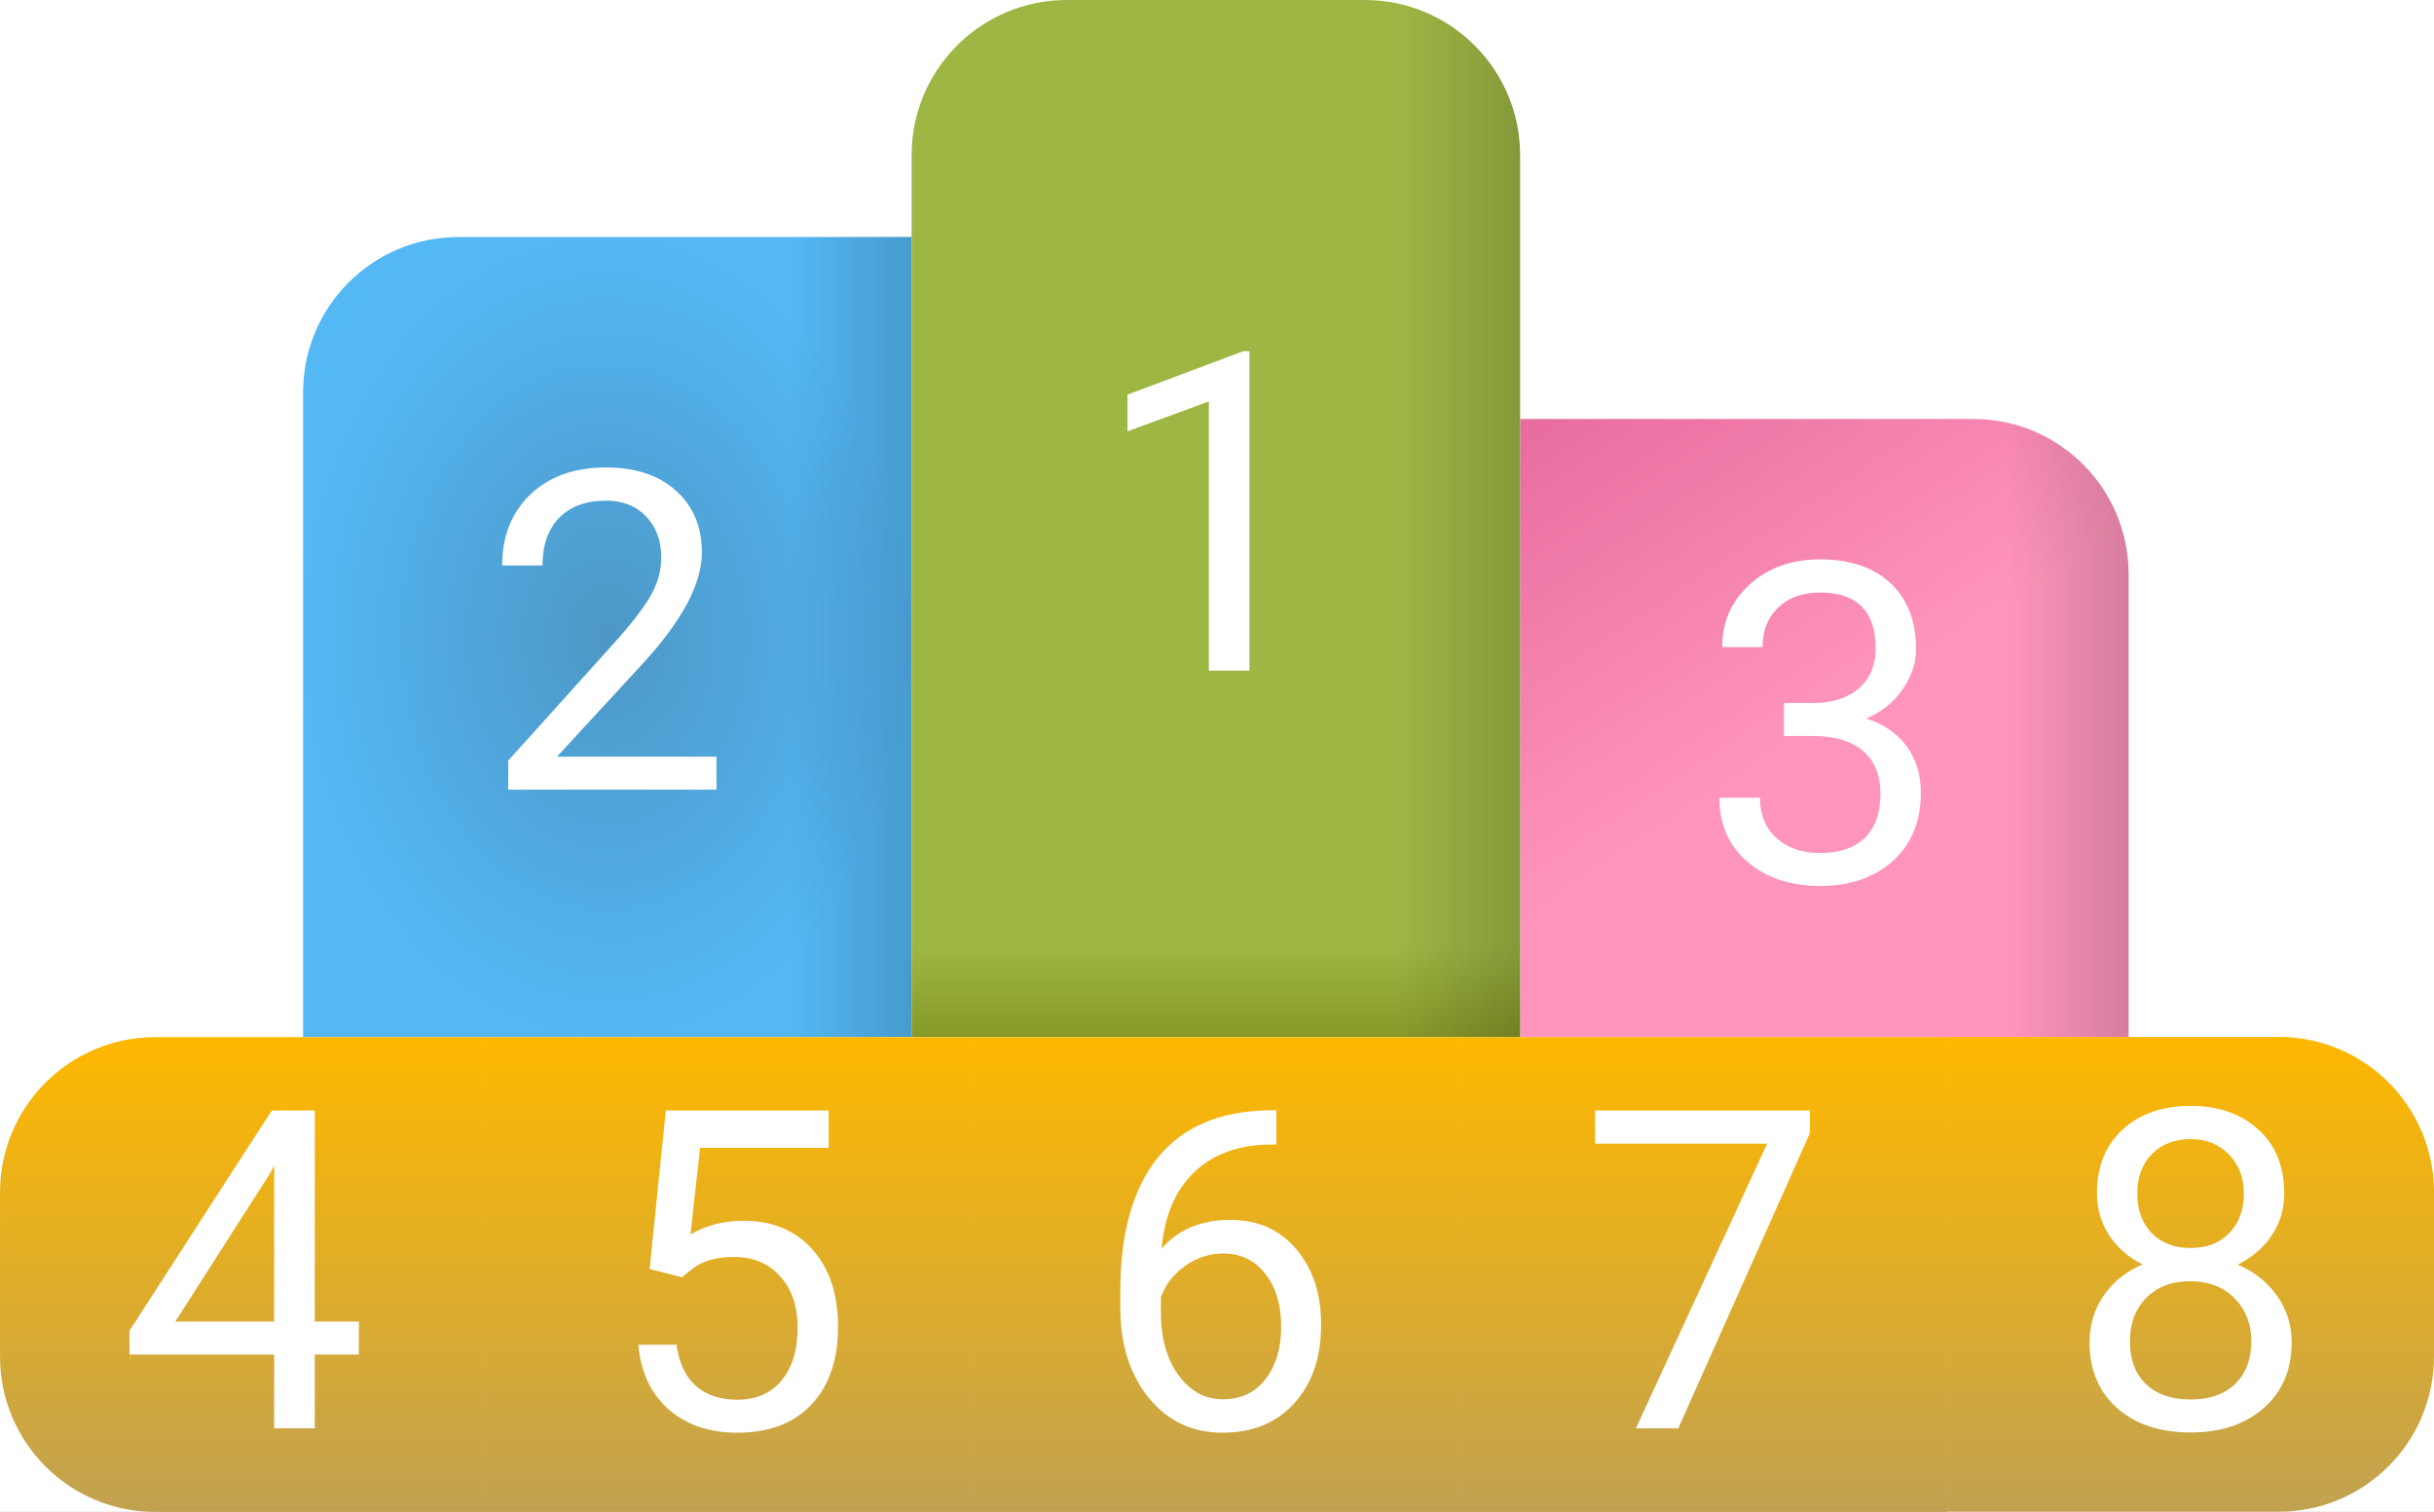 <svg width="784" height="487" viewBox="0 0 784 487" fill="none" xmlns="http://www.w3.org/2000/svg">
<rect x="0" y="0" width="784" height="487" fill="#333333" stroke="none"/>
<g clip-path="url(#clip0)">
<rect width="784" height="487" fill="white"/>
<path d="M489.63 134.96H635.63C663.244 134.96 685.63 157.346 685.63 184.96V334.071H489.63V134.96Z" fill="url(#paint0_linear)" fill-opacity="0.8"/>
<path d="M489.63 134.96H635.63C663.244 134.96 685.63 157.346 685.63 184.96V334.071H489.63V134.96Z" fill="url(#paint1_linear)" fill-opacity="0.8"/>
<path d="M574.622 226.444H584.396C590.536 226.35 595.365 224.733 598.88 221.593C602.396 218.452 604.154 214.21 604.154 208.866C604.154 196.866 598.177 190.866 586.224 190.866C580.599 190.866 576.099 192.483 572.724 195.718C569.396 198.905 567.732 203.147 567.732 208.444H554.724C554.724 200.335 557.677 193.608 563.583 188.264C569.536 182.874 577.083 180.179 586.224 180.179C595.88 180.179 603.45 182.733 608.935 187.843C614.419 192.952 617.161 200.054 617.161 209.147C617.161 213.6 615.708 217.913 612.802 222.085C609.943 226.257 606.029 229.374 601.06 231.436C606.685 233.218 611.021 236.171 614.068 240.296C617.161 244.421 618.708 249.46 618.708 255.413C618.708 264.6 615.708 271.889 609.708 277.28C603.708 282.671 595.904 285.366 586.294 285.366C576.685 285.366 568.857 282.764 562.81 277.561C556.81 272.358 553.81 265.491 553.81 256.96H566.888C566.888 262.35 568.646 266.663 572.161 269.897C575.677 273.132 580.388 274.749 586.294 274.749C592.575 274.749 597.38 273.108 600.708 269.827C604.036 266.546 605.7 261.835 605.7 255.694C605.7 249.741 603.872 245.171 600.216 241.983C596.56 238.796 591.286 237.155 584.396 237.061H574.622V226.444Z" fill="white"/>
<path d="M97.63 126.354C97.63 98.74 120.016 76.354 147.63 76.354H293.63V334.071H97.63V126.354Z" fill="url(#paint2_angular)" fill-opacity="0.8"/>
<path d="M97.63 126.255C97.63 98.641 120.016 76.255 147.63 76.255H293.63V334.071H97.63V126.255Z" fill="url(#paint3_linear)" fill-opacity="0.8"/>
<path d="M230.786 254.354H163.708V245.003L199.146 205.628C204.396 199.675 208.005 194.846 209.974 191.143C211.99 187.393 212.997 183.526 212.997 179.542C212.997 174.198 211.38 169.815 208.146 166.393C204.911 162.971 200.599 161.261 195.208 161.261C188.74 161.261 183.701 163.112 180.091 166.815C176.529 170.471 174.747 175.581 174.747 182.143H161.74C161.74 172.721 164.763 165.104 170.81 159.292C176.904 153.479 185.036 150.573 195.208 150.573C204.724 150.573 212.247 153.081 217.779 158.096C223.31 163.065 226.076 169.698 226.076 177.995C226.076 188.073 219.654 200.073 206.81 213.995L179.388 243.737H230.786V254.354Z" fill="white"/>
<path d="M293.63 50C293.63 22.386 316.016 0 343.63 0H439.63C467.244 0 489.63 22.386 489.63 50V334.071H293.63V50Z" fill="url(#paint4_linear)"/>
<path d="M293.63 50C293.63 22.386 316.016 0 343.63 0H439.63C467.244 0 489.63 22.386 489.63 50V334.071H293.63V50Z" fill="url(#paint5_linear)" fill-opacity="0.8"/>
<path d="M402.458 216H389.38V129.305L363.154 138.938V127.125L400.419 113.133H402.458V216Z" fill="white"/>
<path d="M0.009 384.071C0.009 356.457 22.395 334.071 50.009 334.071H156.8V487H50.009C22.395 487 0.009 464.614 0.009 437V384.071Z" fill="url(#paint6_linear)"/>
<path d="M101.392 425.688H115.595V436.305H101.392V460.071H88.314V436.305H41.697V428.641L87.541 357.696H101.392V425.688ZM56.462 425.688H88.314V375.485L86.767 378.297L56.462 425.688Z" fill="white"/>
<path d="M156.809 334.071H313.6V487H156.809V334.071Z" fill="url(#paint7_linear)"/>
<path d="M209.255 408.743L214.458 357.696H266.911V369.719H225.497L222.403 397.633C227.419 394.68 233.114 393.204 239.489 393.204C248.817 393.204 256.223 396.297 261.708 402.485C267.192 408.626 269.934 416.946 269.934 427.446C269.934 437.993 267.075 446.313 261.356 452.407C255.684 458.454 247.739 461.477 237.52 461.477C228.473 461.477 221.091 458.969 215.372 453.954C209.653 448.938 206.395 442.001 205.598 433.141H217.903C218.7 439.001 220.786 443.43 224.161 446.43C227.536 449.383 231.989 450.86 237.52 450.86C243.567 450.86 248.302 448.797 251.723 444.672C255.192 440.547 256.927 434.852 256.927 427.587C256.927 420.743 255.052 415.258 251.302 411.133C247.598 406.962 242.653 404.876 236.466 404.876C230.794 404.876 226.341 406.118 223.106 408.602L219.661 411.415L209.255 408.743Z" fill="white"/>
<path d="M313.609 334.071H470.4V487H313.609V334.071Z" fill="url(#paint8_linear)"/>
<path d="M411.125 357.626V368.665H408.734C398.609 368.852 390.547 371.852 384.547 377.665C378.547 383.477 375.078 391.657 374.141 402.204C379.531 396.016 386.891 392.922 396.219 392.922C405.125 392.922 412.227 396.063 417.523 402.344C422.867 408.626 425.539 416.735 425.539 426.672C425.539 437.219 422.656 445.657 416.891 451.985C411.172 458.313 403.484 461.477 393.828 461.477C384.031 461.477 376.086 457.727 369.992 450.227C363.898 442.68 360.852 432.977 360.852 421.118V416.126C360.852 397.282 364.859 382.891 372.875 372.954C380.938 362.969 392.914 357.86 408.805 357.626H411.125ZM394.039 403.751C389.586 403.751 385.484 405.087 381.734 407.758C377.984 410.43 375.383 413.782 373.93 417.813V422.594C373.93 431.032 375.828 437.829 379.625 442.985C383.422 448.141 388.156 450.719 393.828 450.719C399.688 450.719 404.281 448.563 407.609 444.251C410.984 439.938 412.672 434.29 412.672 427.305C412.672 420.274 410.961 414.602 407.539 410.29C404.164 405.93 399.664 403.751 394.039 403.751Z" fill="white"/>
<path d="M470.409 334.071H627.2V487H470.409V334.071Z" fill="url(#paint9_linear)"/>
<path d="M582.972 365.008L540.573 460.071H526.933L569.191 368.383H513.784V357.696H582.972V365.008Z" fill="white"/>
<path d="M627.209 334H734C761.614 334 784 356.386 784 384V436.929C784 464.543 761.614 486.929 734 486.929H627.209V334Z" fill="url(#paint10_linear)"/>
<path d="M735.764 384.344C735.764 389.453 734.405 394 731.686 397.984C729.014 401.969 725.381 405.086 720.788 407.336C726.131 409.633 730.35 412.984 733.444 417.391C736.584 421.797 738.155 426.789 738.155 432.367C738.155 441.227 735.155 448.281 729.155 453.531C723.202 458.781 715.35 461.406 705.6 461.406C695.756 461.406 687.858 458.781 681.905 453.531C675.998 448.234 673.045 441.18 673.045 432.367C673.045 426.836 674.545 421.844 677.545 417.391C680.592 412.938 684.788 409.562 690.131 407.266C685.584 405.016 681.998 401.898 679.373 397.914C676.748 393.93 675.436 389.406 675.436 384.344C675.436 375.719 678.202 368.875 683.733 363.812C689.264 358.75 696.553 356.219 705.6 356.219C714.6 356.219 721.866 358.75 727.397 363.812C732.975 368.875 735.764 375.719 735.764 384.344ZM725.147 432.086C725.147 426.367 723.319 421.703 719.663 418.094C716.053 414.484 711.319 412.68 705.459 412.68C699.6 412.68 694.889 414.461 691.327 418.023C687.811 421.586 686.053 426.273 686.053 432.086C686.053 437.898 687.764 442.469 691.186 445.797C694.655 449.125 699.459 450.789 705.6 450.789C711.694 450.789 716.475 449.125 719.944 445.797C723.413 442.422 725.147 437.852 725.147 432.086ZM705.6 366.906C700.491 366.906 696.342 368.5 693.155 371.688C690.014 374.828 688.444 379.117 688.444 384.555C688.444 389.758 689.991 393.977 693.084 397.211C696.225 400.398 700.397 401.992 705.6 401.992C710.803 401.992 714.952 400.398 718.045 397.211C721.186 393.977 722.756 389.758 722.756 384.555C722.756 379.352 721.139 375.109 717.905 371.828C714.67 368.547 710.569 366.906 705.6 366.906Z" fill="white"/>
</g>
<defs>
<linearGradient id="paint0_linear" x1="489.63" y1="135.131" x2="565.661" y2="249.457" gradientUnits="userSpaceOnUse">
<stop stop-color="#E24786"/>
<stop offset="1" stop-color="#FF7BAC"/>
</linearGradient>
<linearGradient id="paint1_linear" x1="685.63" y1="234.281" x2="646.43" y2="234.281" gradientUnits="userSpaceOnUse">
<stop stop-opacity="0.2"/>
<stop offset="1" stop-opacity="0"/>
</linearGradient>
<radialGradient id="paint2_angular" cx="0" cy="0" r="1" gradientUnits="userSpaceOnUse" gradientTransform="translate(195.63 205.212) rotate(179.852) scale(98 128.859)">
<stop stop-color="#207DB7"/>
<stop offset="0" stop-color="#207DB7"/>
<stop offset="1" stop-color="#29A6F3"/>
</radialGradient>
<linearGradient id="paint3_linear" x1="293.63" y1="204.86" x2="254.43" y2="204.86" gradientUnits="userSpaceOnUse">
<stop stop-opacity="0.2"/>
<stop offset="1" stop-opacity="0"/>
</linearGradient>
<linearGradient id="paint4_linear" x1="391.26" y1="304.969" x2="391.26" y2="334.071" gradientUnits="userSpaceOnUse">
<stop stop-color="#9EB644"/>
<stop offset="1" stop-color="#869929"/>
</linearGradient>
<linearGradient id="paint5_linear" x1="489.63" y1="166.642" x2="450.43" y2="166.642" gradientUnits="userSpaceOnUse">
<stop stop-opacity="0.2"/>
<stop offset="1" stop-opacity="0"/>
</linearGradient>
<linearGradient id="paint6_linear" x1="78.404" y1="334.071" x2="78.404" y2="487" gradientUnits="userSpaceOnUse">
<stop stop-color="#FFB800"/>
<stop offset="1" stop-color="#C1A251"/>
</linearGradient>
<linearGradient id="paint7_linear" x1="235.204" y1="334.071" x2="235.204" y2="487" gradientUnits="userSpaceOnUse">
<stop stop-color="#FFB800"/>
<stop offset="1" stop-color="#C1A251"/>
</linearGradient>
<linearGradient id="paint8_linear" x1="392.004" y1="334.071" x2="392.004" y2="487" gradientUnits="userSpaceOnUse">
<stop stop-color="#FFB800"/>
<stop offset="1" stop-color="#C1A251"/>
</linearGradient>
<linearGradient id="paint9_linear" x1="548.804" y1="334.071" x2="548.804" y2="487" gradientUnits="userSpaceOnUse">
<stop stop-color="#FFB800"/>
<stop offset="1" stop-color="#C1A251"/>
</linearGradient>
<linearGradient id="paint10_linear" x1="705.604" y1="334" x2="705.604" y2="486.929" gradientUnits="userSpaceOnUse">
<stop stop-color="#FFB800"/>
<stop offset="1" stop-color="#C1A251"/>
</linearGradient>
<clipPath id="clip0">
<rect width="784" height="487" fill="white"/>
</clipPath>
</defs>
</svg>
